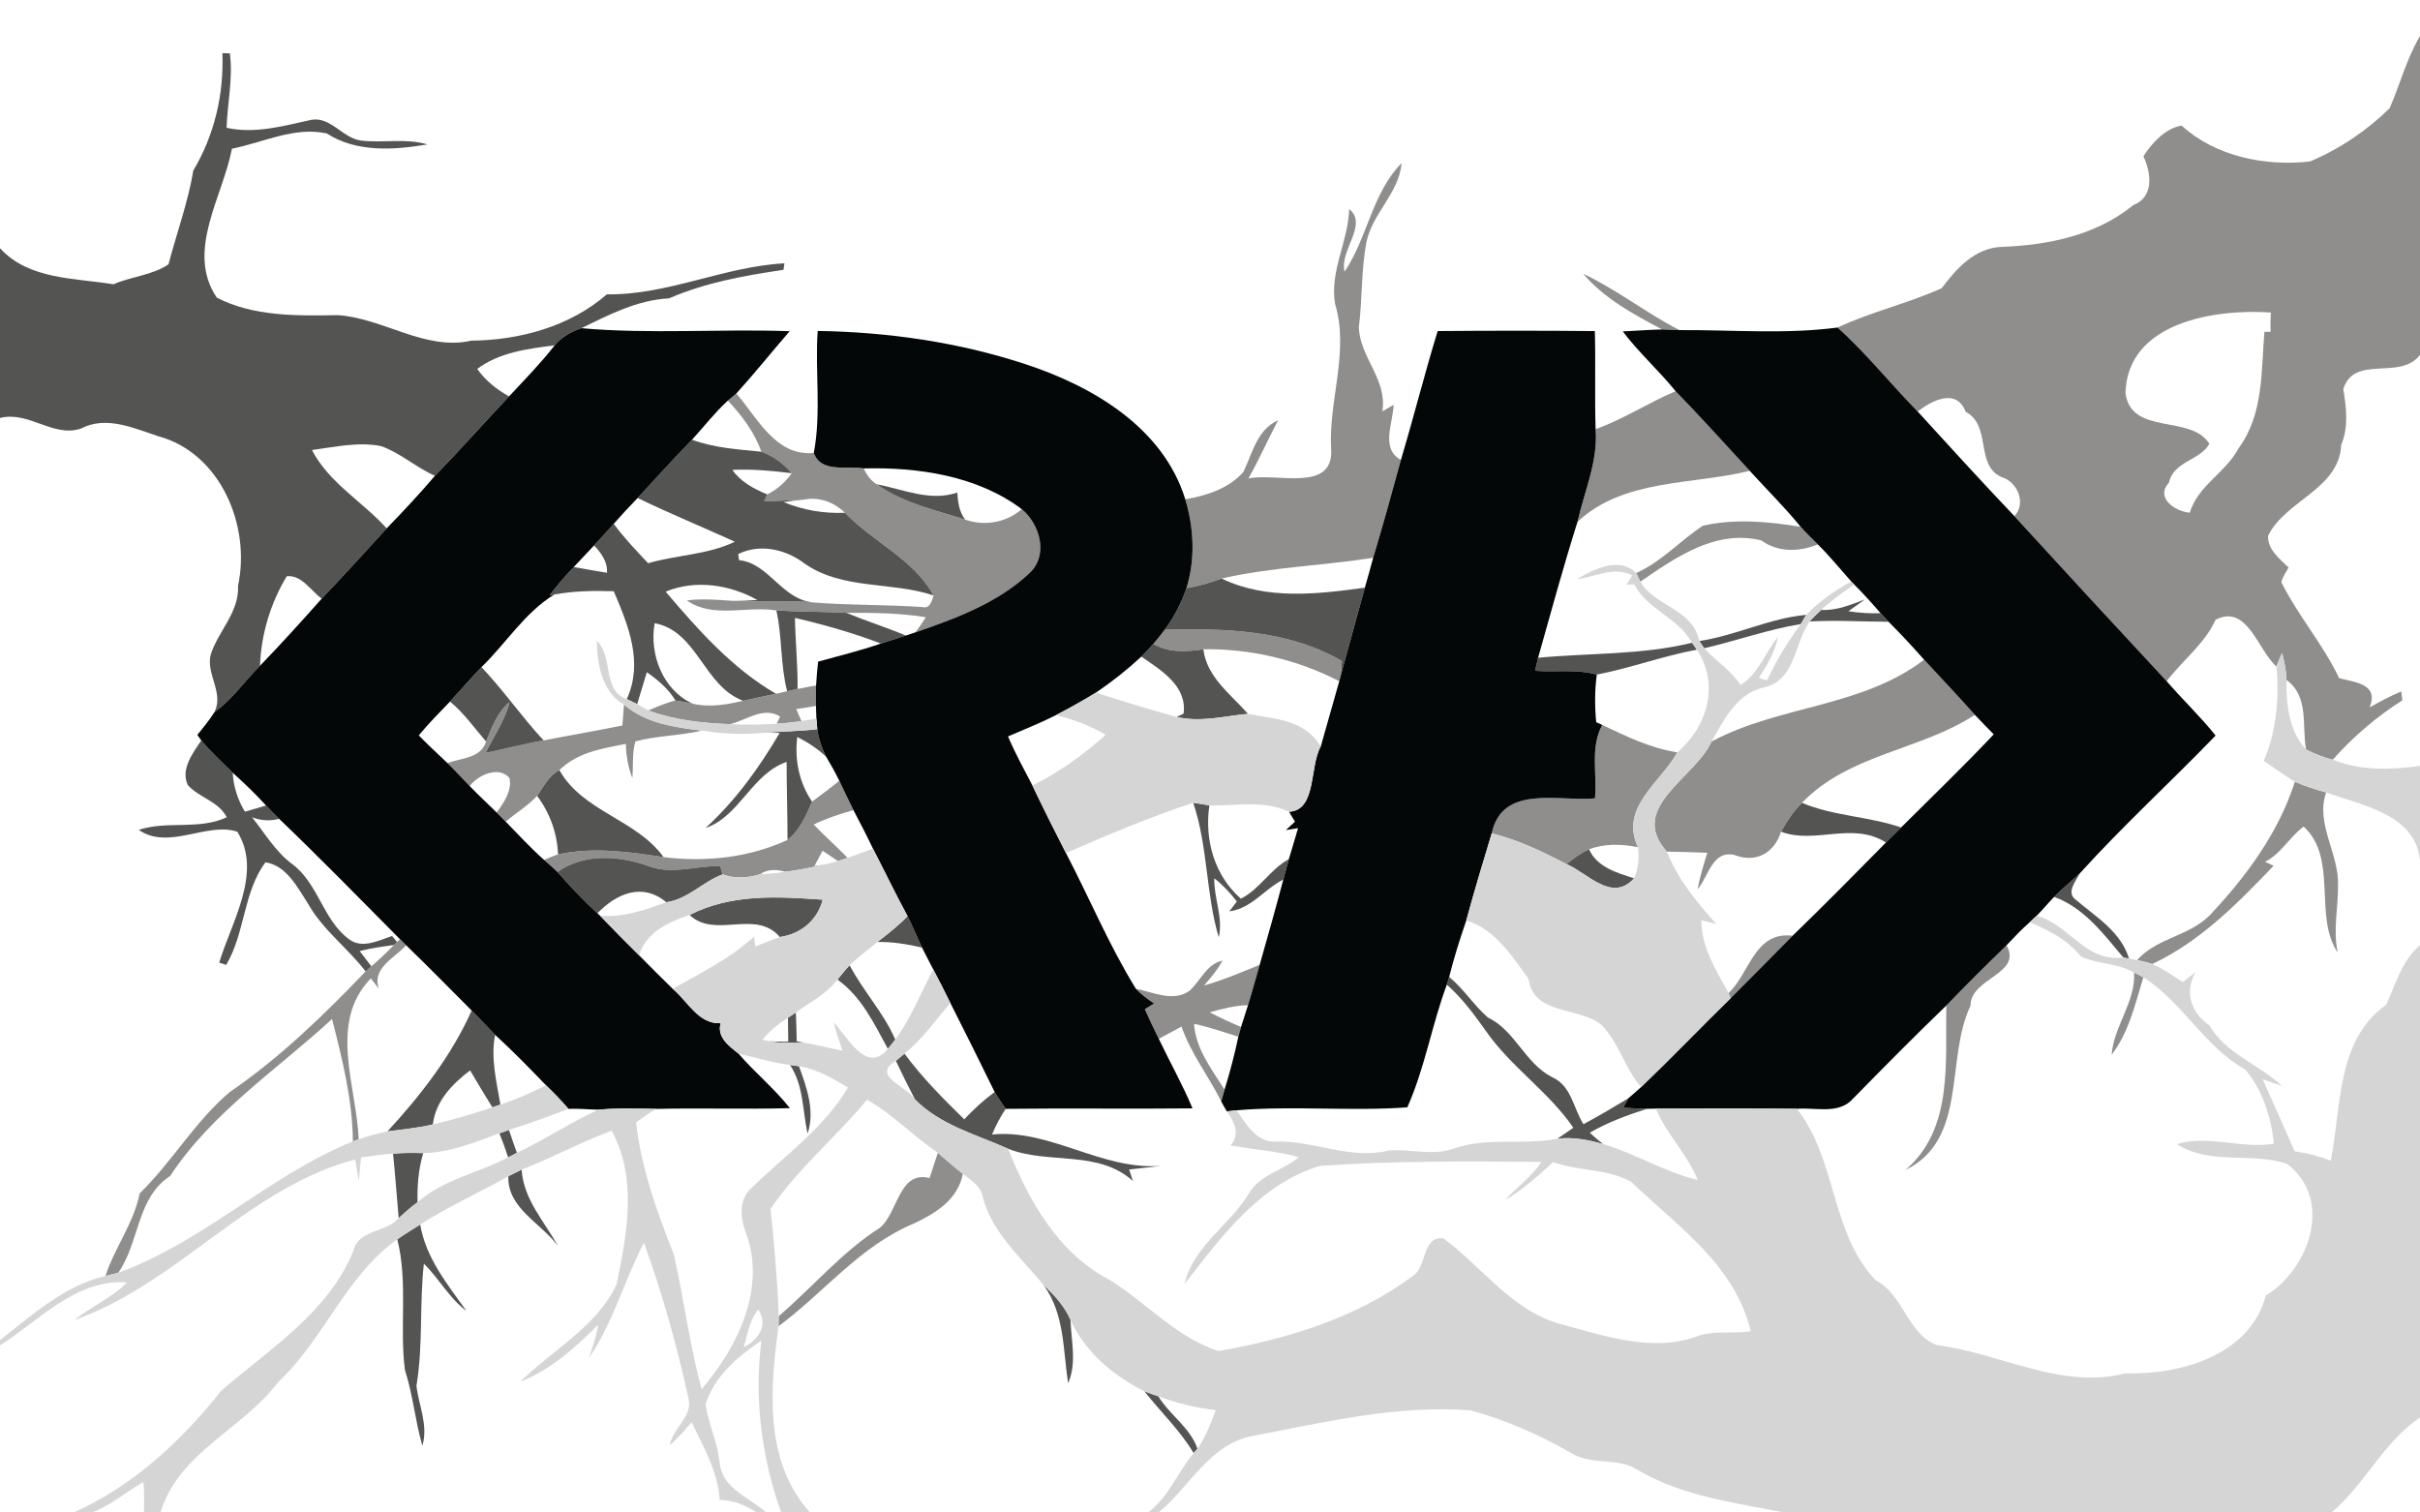<?xml version="1.0" encoding="UTF-8" ?>
<!DOCTYPE svg PUBLIC "-//W3C//DTD SVG 1.1//EN" "http://www.w3.org/Graphics/SVG/1.1/DTD/svg11.dtd">
<svg width="960pt" height="600pt" viewBox="0 0 960 600" version="1.1" xmlns="http://www.w3.org/2000/svg">
<g id="#8f8e8dff">
<path fill="#8f8e8d" opacity="1.00" d=" M 947.95 42.94 C 952.09 33.49 954.66 23.31 960.00 14.31 L 960.00 140.78 C 952.06 151.18 933.98 140.42 929.56 154.34 C 930.77 161.73 931.75 169.25 928.76 176.43 C 927.96 194.08 906.72 198.39 899.74 212.53 C 899.41 217.84 904.35 221.77 907.89 225.14 C 906.83 227.02 905.49 228.82 905.00 230.96 C 911.62 244.26 921.56 255.60 927.92 269.01 C 934.21 270.72 943.82 271.24 940.02 280.61 C 944.12 278.34 948.22 276.06 952.57 274.30 C 952.68 275.18 952.90 276.93 953.01 277.80 C 942.81 284.30 933.38 292.32 925.37 301.40 C 921.71 300.43 918.15 299.07 914.80 297.33 C 913.06 287.76 916.11 276.38 907.02 269.72 C 906.93 266.09 906.23 262.51 905.28 259.02 C 904.49 260.80 903.72 262.58 903.06 264.40 C 895.61 257.92 891.61 239.46 878.92 245.83 C 874.50 255.56 865.81 261.86 859.52 270.24 C 839.30 248.49 819.15 226.68 799.11 204.76 C 803.98 199.49 800.26 190.98 793.80 189.18 C 783.41 184.24 790.18 168.96 779.76 163.35 C 776.10 153.80 766.52 158.82 760.71 163.23 C 749.97 152.28 740.38 140.19 728.96 129.93 C 742.35 123.66 756.92 120.36 770.27 114.31 C 776.08 106.52 783.46 98.34 794.02 97.94 C 812.63 97.23 831.54 93.38 846.30 81.34 C 854.59 78.11 853.40 68.57 850.28 62.02 C 853.62 56.70 859.14 50.78 865.45 49.83 C 878.94 62.13 898.50 66.01 916.28 64.08 C 927.97 59.21 938.96 51.80 947.95 42.94 M 843.16 155.94 C 845.45 172.94 869.01 164.24 876.44 176.02 C 872.94 182.63 862.19 182.92 860.40 191.50 C 854.87 197.44 862.85 202.93 868.67 203.38 C 871.91 192.60 882.88 187.54 887.94 177.97 C 898.02 164.33 896.94 147.52 898.28 131.65 C 899.09 131.63 899.92 131.60 900.75 131.59 C 900.64 129.05 900.71 126.51 900.82 123.97 C 878.71 122.47 843.93 127.74 843.16 155.94 Z" />
<path fill="#8f8e8d" opacity="1.00" d=" M 533.37 107.79 C 542.48 94.31 544.31 76.55 556.01 64.70 C 554.99 76.65 544.40 84.60 542.04 96.11 C 539.94 107.21 540.46 118.63 539.05 129.83 C 539.44 141.85 550.41 150.48 548.38 163.20 C 549.86 162.33 551.34 161.46 552.84 160.59 C 552.63 167.86 547.52 177.89 555.72 182.47 C 552.18 195.44 548.61 208.40 544.73 221.27 C 524.76 224.41 504.31 224.96 484.61 229.51 C 480.08 231.16 475.45 232.55 470.68 233.29 C 474.21 221.86 473.65 209.43 470.19 198.06 C 478.53 196.68 487.51 193.77 493.22 187.24 C 496.88 179.84 498.59 170.44 507.03 166.72 C 502.95 174.35 499.51 182.30 495.24 189.82 C 506.11 187.35 529.19 195.73 528.06 178.07 C 526.96 158.80 535.33 139.58 529.63 120.61 C 527.37 107.61 534.86 95.79 535.21 82.95 C 542.89 89.03 531.26 99.41 533.37 107.79 Z" />
<path fill="#8f8e8d" opacity="1.00" d=" M 628.06 108.62 C 641.39 114.89 653.08 124.21 666.23 130.95 C 663.93 130.84 661.64 130.78 659.35 130.70 C 648.09 124.73 636.44 118.48 628.06 108.62 Z" />
<path fill="#8f8e8d" opacity="1.00" d=" M 288.72 158.92 C 289.83 157.95 290.97 157.03 292.11 156.09 C 300.42 165.74 307.79 181.15 322.83 179.68 C 325.65 187.75 335.94 184.67 342.57 185.82 C 343.82 188.27 345.37 190.68 347.80 192.12 C 358.13 199.56 370.95 202.31 382.90 206.14 C 390.48 208.80 399.26 207.38 405.30 201.96 C 412.56 207.98 416.05 220.24 408.37 227.36 C 395.80 239.21 379.09 245.35 363.03 250.90 C 364.62 249.02 365.96 246.95 367.25 244.85 C 356.84 243.14 346.26 243.08 335.74 243.11 C 326.49 242.62 317.23 242.73 307.98 242.17 C 296.26 240.23 282.88 245.52 272.49 238.20 C 278.59 237.35 284.74 237.98 290.85 238.36 C 301.60 238.93 312.38 237.92 323.12 239.03 C 337.34 240.16 351.64 239.82 365.87 240.81 C 368.94 241.62 369.60 238.43 370.37 236.23 C 362.38 221.69 346.33 215.07 335.22 203.42 C 330.95 199.30 325.18 197.05 319.23 198.13 C 313.86 198.43 308.49 198.71 303.11 198.93 C 303.51 197.99 303.91 197.06 304.32 196.13 C 308.27 194.24 311.55 191.28 314.08 187.72 C 310.85 183.94 306.76 180.90 302.06 179.20 C 299.28 171.48 294.32 164.83 288.72 158.92 Z" />
<path fill="#8f8e8d" opacity="1.00" d=" M 632.97 170.24 C 644.04 166.29 653.90 159.76 664.69 155.18 C 674.75 165.48 684.33 176.22 694.11 186.78 C 671.25 192.42 644.10 189.83 625.78 207.02 C 628.52 194.83 633.97 183.01 632.97 170.24 Z" />
<path fill="#8f8e8d" opacity="1.00" d=" M 675.53 208.55 C 688.19 205.66 701.53 206.90 714.29 208.98 C 716.47 211.40 718.82 213.65 721.12 215.97 C 713.69 219.01 705.32 219.18 698.61 214.35 C 680.47 210.02 664.92 221.01 650.72 230.73 C 650.16 229.59 649.64 228.45 649.06 227.33 C 659.12 222.86 666.48 214.47 675.53 208.55 Z" />
<path fill="#8f8e8d" opacity="1.00" d=" M 462.06 249.78 C 486.17 249.28 510.80 249.79 532.31 262.22 C 532.19 264.11 532.08 266.01 531.88 267.90 C 531.73 268.49 531.43 269.66 531.28 270.24 C 514.71 261.68 495.97 257.25 477.36 257.57 C 470.69 258.59 463.56 259.01 457.51 255.43 C 459.08 253.58 460.60 251.71 462.06 249.78 Z" />
<path fill="#8f8e8d" opacity="1.00" d=" M 678.97 294.16 C 705.81 279.76 738.47 280.67 763.28 261.71 C 770.02 268.97 776.81 276.18 783.42 283.57 C 761.81 297.72 733.60 298.99 714.83 318.48 C 711.46 321.81 708.84 325.81 706.53 329.93 C 703.85 338.38 696.62 342.50 688.11 339.19 C 679.34 337.06 677.74 347.70 673.44 352.75 C 674.32 347.83 675.84 343.06 677.27 338.29 C 671.93 338.06 666.59 337.94 661.25 337.83 C 645.47 320.40 672.51 308.60 678.97 294.16 Z" />
<path fill="#8f8e8d" opacity="1.00" d=" M 316.39 273.30 C 318.83 272.80 321.28 272.36 323.73 271.92 C 323.64 274.63 323.65 277.34 323.68 280.05 C 321.07 280.46 318.46 280.87 315.85 281.30 C 316.55 282.88 317.24 284.47 317.94 286.05 C 314.68 286.57 311.40 286.90 308.11 287.10 C 308.44 286.39 309.11 284.96 309.45 284.25 C 302.87 280.10 296.05 285.74 289.59 287.28 C 278.67 286.86 267.46 285.68 257.17 281.84 C 260.70 280.35 264.22 278.80 267.96 277.90 C 270.27 278.21 272.54 278.72 274.83 279.17 C 281.47 280.72 288.30 279.51 294.83 278.01 C 299.15 277.02 303.49 276.12 307.84 275.22 C 309.32 274.92 310.79 274.57 312.27 274.22 C 313.63 273.90 315.01 273.59 316.39 273.30 Z" />
<path fill="#8f8e8d" opacity="1.00" d=" M 192.83 294.17 C 195.07 288.50 197.31 282.55 202.13 278.51 C 200.34 285.82 195.90 292.00 192.64 298.67 C 200.33 297.13 207.90 295.04 215.64 293.73 C 226.04 291.65 236.51 289.95 246.89 287.80 C 247.11 285.04 247.33 282.27 247.54 279.51 C 256.18 286.97 267.53 288.50 278.43 289.84 C 269.73 291.84 260.66 291.84 252.06 294.10 C 250.67 298.80 251.31 303.78 250.83 308.60 C 249.16 304.29 248.37 299.71 248.28 295.10 C 238.53 296.99 229.30 298.42 221.89 305.48 C 217.74 307.68 215.64 312.04 213.06 315.73 C 209.37 319.67 204.71 322.48 200.60 325.94 C 199.42 324.72 198.23 323.51 197.02 322.32 C 199.87 318.42 203.13 313.74 202.14 308.68 C 197.91 303.67 189.68 307.41 186.32 311.83 C 183.36 308.79 180.52 305.64 177.48 302.68 C 182.92 300.74 190.82 300.80 192.83 294.17 Z" />
<path fill="#8f8e8d" opacity="1.00" d=" M 632.71 316.70 C 633.65 307.02 630.70 296.52 635.61 287.58 C 645.17 292.13 654.81 296.84 665.39 298.45 C 658.86 310.32 642.33 320.35 649.78 336.09 C 643.37 334.81 636.57 334.55 630.37 336.93 C 627.09 338.37 624.20 340.53 621.47 342.81 C 611.94 337.87 602.24 333.13 591.76 330.60 C 595.94 310.97 618.40 318.10 632.71 316.70 Z" />
<path fill="#8f8e8d" opacity="1.00" d=" M 322.14 318.00 C 325.81 315.34 329.39 312.56 332.96 309.76 C 334.85 313.62 336.62 317.54 338.56 321.38 C 333.16 322.88 327.82 324.64 322.78 327.09 C 327.11 331.65 331.88 335.78 336.25 340.31 C 334.97 340.75 333.69 341.18 332.40 341.58 C 330.39 340.19 328.36 338.83 326.31 337.51 C 325.20 339.52 324.11 341.54 323.04 343.58 C 324.39 343.39 325.75 343.18 327.11 342.95 C 321.96 344.13 316.78 345.17 311.54 345.83 C 308.16 344.88 304.55 344.68 301.55 346.79 C 296.69 348.31 291.47 348.67 286.64 346.87 C 286.33 345.76 286.02 344.66 285.71 343.56 C 276.39 343.36 267.00 346.99 257.81 343.77 C 246.09 339.41 231.81 338.29 221.14 345.90 C 219.43 344.24 217.60 342.70 215.82 341.12 C 217.65 340.35 219.48 339.57 221.37 338.93 C 235.22 335.93 249.43 337.88 263.24 340.03 C 279.93 342.05 297.05 340.30 312.40 333.19 C 317.26 329.34 319.80 323.55 322.14 318.00 Z" />
<path fill="#8f8e8d" opacity="1.00" d=" M 876.83 362.83 C 891.11 347.65 903.96 330.24 910.36 310.11 C 914.36 311.88 918.56 313.16 922.77 314.36 C 918.40 326.71 927.98 338.75 927.48 351.36 C 927.56 360.19 925.43 369.01 927.35 377.81 C 917.68 363.70 927.57 340.38 913.85 327.92 C 908.26 331.96 904.96 338.67 898.54 341.88 C 899.66 342.40 900.79 342.92 901.93 343.44 C 887.60 358.43 872.87 373.43 853.82 382.41 C 851.83 381.77 849.81 381.30 847.79 380.88 C 855.62 371.94 868.71 371.39 876.83 362.83 Z" />
<path fill="#8f8e8d" opacity="1.00" d=" M 685.71 393.95 C 694.19 385.99 695.99 369.35 711.12 371.20 C 702.98 379.53 694.71 387.72 686.51 396.00 C 686.31 395.49 685.91 394.46 685.71 393.95 Z" />
<path fill="#8f8e8d" opacity="1.00" d=" M 158.66 372.57 C 159.47 373.37 160.28 374.17 161.10 374.97 C 156.60 380.07 147.43 383.97 150.27 392.21 C 149.22 390.85 148.17 389.48 147.12 388.12 C 130.06 405.62 141.49 430.97 142.29 452.00 C 141.71 452.20 140.57 452.60 139.99 452.79 C 139.85 436.24 135.76 420.17 131.73 404.23 C 109.83 424.39 84.11 441.27 67.50 466.51 C 54.15 475.24 55.46 492.62 46.91 504.90 C 45.22 505.36 43.52 505.75 41.83 506.18 C 45.49 494.91 53.02 485.34 55.43 473.39 C 68.29 460.89 77.37 444.82 91.17 433.19 C 111.07 419.58 128.44 402.69 145.04 385.36 C 145.79 384.68 146.55 384.01 147.31 383.34 C 150.42 380.66 153.42 377.84 156.27 374.88 C 156.58 374.59 157.19 374.00 157.50 373.70 C 157.79 373.42 158.37 372.86 158.66 372.57 Z" />
<path fill="#8f8e8d" opacity="1.00" d=" M 772.11 398.88 C 779.91 390.77 787.91 382.85 795.97 375.01 C 802.46 386.37 781.61 387.95 781.69 398.96 C 771.57 419.99 780.82 452.00 755.88 464.14 C 774.94 447.82 771.60 421.37 772.11 398.88 Z" />
<path fill="#8f8e8d" opacity="1.00" d=" M 471.92 392.99 C 476.31 389.02 478.57 382.47 484.97 381.06 C 483.02 384.70 480.33 387.86 477.63 390.95 C 485.20 388.81 492.43 385.71 499.70 382.76 C 498.16 388.08 496.72 393.43 495.08 398.73 C 489.90 398.92 484.84 400.14 479.90 401.60 C 483.95 403.71 488.10 405.62 492.31 407.42 C 491.92 408.69 491.56 409.98 491.24 411.28 C 485.43 409.41 479.64 407.43 473.66 406.15 C 474.35 416.08 480.63 424.16 485.78 432.24 C 485.33 433.81 484.89 435.38 484.46 436.96 C 479.50 426.89 472.37 417.95 468.70 407.24 C 465.70 408.87 462.68 410.45 459.69 412.10 C 457.74 408.21 455.89 404.29 454.14 400.32 C 455.36 399.57 456.59 398.83 457.82 398.09 C 455.27 396.34 452.74 394.53 450.62 392.27 C 457.52 393.54 465.43 397.71 471.92 392.99 Z" />
<path fill="#8f8e8d" opacity="1.00" d=" M 846.59 385.84 C 847.83 386.41 849.05 387.02 850.25 387.68 C 847.03 398.25 844.54 409.46 837.68 418.41 C 838.51 407.05 847.20 397.57 846.59 385.84 Z" />
<path fill="#8f8e8d" opacity="1.00" d=" M 372.03 457.31 C 375.36 460.08 378.50 463.06 381.97 465.65 C 379.91 475.97 371.23 481.27 362.44 485.41 C 341.11 494.31 326.86 512.76 308.83 526.12 C 308.88 524.78 308.91 523.45 308.92 522.12 C 322.44 510.51 333.95 496.71 349.06 487.03 C 356.25 481.22 356.50 464.20 368.76 467.34 C 369.88 464.00 370.95 460.65 372.03 457.31 Z" />
</g>
<g id="#545453ff">
<path fill="#545453" opacity="1.00" d=" M 88.22 21.09 C 88.96 21.10 90.44 21.12 91.18 21.14 C 92.49 31.02 90.23 40.83 89.88 50.69 C 100.95 53.16 111.97 50.07 122.74 47.71 C 130.85 45.59 135.65 54.72 143.12 55.74 C 151.90 56.85 160.92 54.70 169.55 57.30 C 156.38 59.52 141.33 60.55 129.64 52.93 C 116.69 50.12 104.44 56.56 92.01 58.98 C 88.37 78.11 73.57 99.69 86.00 118.07 C 100.56 125.63 117.96 125.29 134.06 125.02 C 152.14 126.22 168.54 139.27 187.01 135.14 C 206.16 134.96 226.17 129.48 240.74 116.76 C 264.88 117.11 287.19 105.73 311.18 104.46 C 311.09 105.10 310.90 106.39 310.81 107.03 C 295.32 109.35 279.93 112.04 265.43 118.35 C 252.82 119.03 241.75 124.75 230.65 130.20 C 226.61 131.52 222.79 133.67 220.05 136.99 C 209.41 138.35 198.16 139.72 189.31 146.35 C 192.57 150.96 197.03 154.53 201.95 157.24 C 192.08 167.68 182.57 178.46 172.54 188.75 C 165.08 185.46 158.91 179.73 151.22 176.99 C 142.11 175.14 132.81 177.34 123.75 178.52 C 130.44 191.50 143.76 198.95 153.39 209.59 C 144.89 218.98 136.33 228.32 127.60 237.50 C 123.33 234.35 119.64 227.95 113.75 228.60 C 107.32 239.21 103.59 251.65 103.15 264.10 C 97.05 270.16 92.14 277.46 85.08 282.50 C 88.91 274.75 81.63 267.45 83.60 259.64 C 86.61 250.27 94.93 242.94 94.43 232.36 C 99.55 208.66 87.50 179.73 62.81 173.06 C 52.95 169.84 42.16 164.75 32.02 170.04 C 21.06 173.67 11.34 162.89 0.00 165.82 L 0.00 98.48 C 11.55 111.04 29.54 110.21 45.02 112.78 C 52.03 109.66 60.68 109.14 66.85 104.85 C 70.08 92.47 74.57 80.33 76.70 67.63 C 85.07 53.51 88.84 37.51 88.22 21.09 Z" />
<path fill="#545453" opacity="1.00" d=" M 252.94 197.55 C 260.14 189.85 267.14 181.97 274.52 174.44 C 283.37 177.70 292.78 178.27 302.06 179.20 C 306.76 180.90 310.85 183.94 314.08 187.72 C 306.27 186.77 298.40 186.01 290.52 186.40 C 293.85 191.20 299.08 193.90 304.32 196.13 C 303.91 197.06 303.51 197.99 303.11 198.93 C 308.49 198.71 313.86 198.43 319.23 198.13 C 316.42 198.37 313.62 198.76 310.82 199.17 C 318.53 202.36 326.89 203.79 335.22 203.42 C 346.33 215.07 362.38 221.69 370.37 236.23 C 353.62 230.58 334.30 234.11 319.18 223.57 C 311.81 217.90 301.45 215.52 292.84 219.80 C 292.92 220.40 293.09 221.61 293.17 222.21 C 305.22 223.42 310.25 238.23 323.12 239.03 C 312.38 237.92 301.60 238.93 290.85 238.36 C 294.04 238.43 297.24 238.25 300.43 238.02 C 289.53 231.89 275.84 229.83 264.07 234.71 C 276.87 249.81 290.58 265.25 307.84 275.22 C 303.49 276.12 299.15 277.02 294.83 278.01 C 279.04 272.12 276.75 250.45 259.70 247.21 C 257.51 259.56 262.95 273.83 274.83 279.17 C 272.54 278.72 270.27 278.21 267.96 277.90 C 265.17 273.26 260.97 269.75 256.60 266.66 C 255.29 270.87 254.06 275.10 252.76 279.32 C 251.41 278.62 250.02 277.99 248.64 277.35 C 255.30 262.69 249.27 248.17 243.47 234.54 C 235.59 234.27 227.67 234.43 219.90 235.83 C 219.44 235.90 218.52 236.04 218.06 236.11 C 220.99 232.17 224.23 228.48 227.61 224.93 C 232.00 225.71 236.38 226.52 240.78 227.22 C 241.09 222.88 238.48 219.36 235.67 216.37 C 238.33 213.57 240.91 210.69 243.47 207.79 C 247.55 213.39 252.37 218.39 257.11 223.43 C 268.46 220.11 280.72 220.11 291.50 214.90 C 278.68 209.04 265.62 203.72 252.94 197.55 Z" />
<path fill="#545453" opacity="1.00" d=" M 347.80 192.12 C 358.36 194.08 368.95 199.11 379.76 195.38 C 379.96 199.15 380.49 203.07 382.90 206.14 C 370.95 202.31 358.13 199.56 347.80 192.12 Z" />
<path fill="#545453" opacity="1.00" d=" M 470.68 233.29 C 475.45 232.55 480.08 231.16 484.61 229.51 C 502.40 238.09 522.61 235.72 541.43 233.12 C 538.26 244.71 535.10 256.32 531.88 267.90 C 532.08 266.01 532.19 264.11 532.31 262.22 C 510.80 249.79 486.17 249.28 462.06 249.78 C 465.79 244.78 468.65 239.17 470.68 233.29 Z" />
<path fill="#545453" opacity="1.00" d=" M 722.47 241.95 C 728.58 242.31 734.24 239.86 739.83 237.78 C 737.63 239.33 735.43 240.88 733.26 242.47 C 737.48 243.13 741.75 243.42 746.02 243.25 C 747.05 244.40 748.11 245.54 749.20 246.66 C 738.75 246.61 728.30 245.97 717.86 246.54 C 719.29 244.91 720.86 243.41 722.47 241.95 Z" />
<path fill="#545453" opacity="1.00" d=" M 307.98 242.17 C 317.23 242.73 326.49 242.62 335.74 243.11 C 343.53 246.33 351.57 248.87 359.35 252.11 C 356.04 253.16 352.74 254.21 349.44 255.29 C 338.36 251.06 326.90 247.81 315.35 245.12 C 315.51 254.52 316.51 263.89 316.39 273.30 C 315.01 273.59 313.63 273.90 312.27 274.22 C 309.52 263.71 310.35 252.74 307.98 242.17 Z" />
<path fill="#545453" opacity="1.00" d=" M 674.12 254.28 C 688.59 252.14 701.98 245.20 716.52 243.91 C 715.77 245.11 715.08 246.34 714.38 247.56 C 701.39 249.68 688.88 254.19 676.05 257.15 C 675.36 256.22 674.72 255.26 674.12 254.28 Z" />
<path fill="#545453" opacity="1.00" d=" M 452.76 260.48 C 454.41 258.86 455.99 257.17 457.51 255.43 C 463.56 259.01 470.69 258.59 477.36 257.57 C 478.69 268.61 488.23 275.40 495.06 283.17 C 485.69 284.08 476.19 286.63 466.81 284.43 C 467.49 284.10 468.85 283.43 469.53 283.09 C 470.96 272.04 460.54 265.86 452.76 260.48 Z" />
<path fill="#545453" opacity="1.00" d=" M 610.15 260.94 C 630.48 258.98 651.25 259.90 671.20 254.97 C 671.86 255.87 672.52 256.78 673.14 257.73 C 659.70 260.22 646.83 265.01 633.44 267.62 C 625.46 265.35 617.11 266.70 608.96 266.10 C 609.34 264.37 609.73 262.65 610.15 260.94 Z" />
<path fill="#545453" opacity="1.00" d=" M 178.53 278.30 C 182.68 273.74 186.76 269.12 191.00 264.64 C 199.75 273.88 207.00 284.40 215.64 293.73 C 207.90 295.04 200.33 297.13 192.64 298.67 C 195.90 292.00 200.34 285.82 202.13 278.51 C 197.31 282.55 195.07 288.50 192.83 294.17 C 188.17 288.78 184.05 282.89 178.53 278.30 Z" />
<path fill="#545453" opacity="1.00" d=" M 302.77 290.71 C 309.91 290.08 317.10 290.18 324.21 289.24 C 324.73 293.09 325.98 296.82 327.78 300.27 C 324.40 297.02 320.43 294.48 316.28 292.35 C 315.14 301.34 317.00 310.47 322.14 318.00 C 319.80 323.55 317.26 329.34 312.40 333.19 C 312.41 322.87 312.04 312.57 312.05 302.25 C 298.22 306.97 293.44 323.86 279.88 328.47 C 291.81 317.56 301.11 304.64 309.30 290.73 C 307.12 290.68 304.94 290.64 302.77 290.71 Z" />
<path fill="#545453" opacity="1.00" d=" M 74.52 311.45 C 71.54 305.25 76.47 298.73 79.85 293.74 C 83.64 298.35 88.13 302.34 92.33 306.57 C 92.59 312.05 94.34 317.30 97.14 321.99 C 99.94 321.20 102.75 320.39 105.54 319.53 C 107.24 321.31 108.96 323.08 110.72 324.81 C 107.13 325.81 103.42 325.54 99.97 324.20 C 105.14 330.62 109.31 337.96 116.10 342.91 C 126.30 350.65 128.18 364.99 138.45 372.59 C 143.68 376.53 150.16 373.10 155.52 371.29 C 156.18 372.09 156.84 372.90 157.50 373.70 C 157.19 374.00 156.58 374.59 156.27 374.88 C 151.71 375.49 147.15 376.14 142.69 377.28 C 144.20 379.32 145.75 381.34 147.31 383.34 C 146.55 384.01 145.79 384.68 145.04 385.36 C 137.93 376.05 128.14 369.00 122.32 358.69 C 118.04 352.15 113.83 343.47 105.33 342.06 C 96.50 353.80 97.26 370.11 89.72 382.79 C 88.79 382.48 87.87 382.18 86.95 381.88 C 91.87 365.68 104.22 346.00 94.13 329.93 C 82.08 325.95 66.83 337.45 55.02 329.20 C 66.37 325.46 78.86 329.38 89.94 324.21 C 86.67 317.79 78.99 316.49 74.52 311.45 Z" />
<path fill="#545453" opacity="1.00" d=" M 213.06 315.73 C 215.64 312.04 217.74 307.68 221.89 305.48 C 231.24 322.09 252.37 324.93 263.24 340.03 C 249.43 337.88 235.22 335.93 221.37 338.93 C 221.05 330.53 218.11 322.43 213.06 315.73 Z" />
<path fill="#545453" opacity="1.00" d=" M 473.34 318.47 C 475.49 318.71 477.61 319.18 479.75 319.51 C 477.75 333.13 481.73 347.29 492.26 356.51 C 499.78 352.69 503.91 344.80 511.27 340.83 C 510.52 343.51 509.82 346.21 509.09 348.91 C 501.60 352.65 496.47 360.43 487.66 361.53 C 488.64 360.22 489.64 358.92 490.65 357.63 C 488.01 354.23 485.10 351.05 481.70 348.42 C 481.49 356.31 485.31 363.95 483.48 371.84 C 478.30 354.44 479.19 335.69 473.34 318.47 Z" />
<path fill="#545453" opacity="1.00" d=" M 706.53 329.93 C 708.84 325.81 711.46 321.81 714.83 318.48 C 727.38 323.76 741.31 323.85 754.16 328.25 C 752.13 330.23 750.13 332.22 748.15 334.23 C 734.99 325.76 719.87 335.06 706.53 329.93 Z" />
<path fill="#545453" opacity="1.00" d=" M 621.47 342.81 C 624.20 340.53 627.09 338.37 630.37 336.93 C 633.59 344.05 641.43 346.26 648.24 348.42 C 639.46 358.18 629.97 346.43 621.47 342.81 Z" />
<path fill="#545453" opacity="1.00" d=" M 221.14 345.90 C 231.81 338.29 246.09 339.41 257.81 343.77 C 267.00 346.99 276.39 343.36 285.71 343.56 C 286.02 344.66 286.33 345.76 286.64 346.87 C 278.79 349.78 272.97 356.66 264.34 357.92 C 254.74 349.95 244.57 354.50 236.98 362.28 C 231.36 357.15 226.16 351.61 221.14 345.90 Z" />
<path fill="#545453" opacity="1.00" d=" M 814.85 355.80 C 818.06 352.46 821.74 349.63 825.08 346.43 C 823.38 349.74 819.34 354.26 823.76 357.18 C 831.77 363.99 841.25 369.56 844.57 380.26 C 844.00 380.15 842.87 379.94 842.31 379.83 C 834.55 370.58 826.62 359.99 814.85 355.80 Z" />
<path fill="#545453" opacity="1.00" d=" M 273.54 362.96 C 290.17 354.51 308.39 355.62 326.37 356.91 C 324.24 365.14 317.66 370.50 309.37 371.72 C 299.71 360.43 283.70 372.62 273.54 362.96 Z" />
<path fill="#545453" opacity="1.00" d=" M 360.02 363.43 C 362.11 367.51 363.80 371.78 365.77 375.91 C 359.97 374.54 354.05 373.57 348.07 373.69 C 352.23 370.48 356.37 367.22 360.02 363.43 Z" />
<path fill="#545453" opacity="1.00" d=" M 332.22 388.60 C 333.80 386.68 335.33 384.72 337.04 382.91 C 342.42 393.16 350.52 401.72 355.15 412.40 C 354.21 413.64 353.23 414.86 352.20 416.03 C 346.77 406.10 341.72 395.35 332.22 388.60 Z" />
<path fill="#545453" opacity="1.00" d=" M 574.87 387.55 C 580.63 392.29 584.63 398.74 590.20 403.62 C 601.09 408.82 604.90 421.79 615.70 427.30 C 623.41 430.69 624.09 439.59 628.14 445.96 C 634.19 442.75 640.08 439.23 645.94 435.70 C 645.22 436.92 644.56 438.19 643.89 439.45 C 647.06 439.60 650.23 439.80 653.40 439.85 C 645.58 442.38 637.78 445.18 630.66 449.34 C 632.38 450.91 634.12 452.48 636.01 453.85 C 630.09 452.20 623.92 450.94 617.76 451.74 C 619.92 450.35 622.00 448.83 624.14 447.38 C 614.40 433.14 599.57 423.42 589.67 409.31 C 584.96 402.65 580.09 396.03 573.95 390.60 C 574.26 389.58 574.57 388.56 574.87 387.55 Z" />
<path fill="#545453" opacity="1.00" d=" M 187.11 400.88 C 190.27 404.03 193.27 407.34 196.41 410.52 C 194.57 419.80 196.99 429.07 198.51 438.20 C 197.44 438.55 196.37 438.91 195.31 439.26 C 192.32 434.42 189.36 429.55 186.49 424.64 C 179.45 429.91 172.74 436.88 171.72 446.05 C 165.79 447.46 159.71 448.02 153.68 448.83 C 166.85 434.60 179.16 418.70 187.11 400.88 Z" />
<path fill="#545453" opacity="1.00" d=" M 312.58 403.74 C 313.62 403.04 314.67 402.36 315.71 401.66 C 315.89 405.47 315.99 409.29 316.05 413.10 C 317.11 413.30 318.18 413.51 319.25 413.71 C 314.52 413.57 309.71 414.04 305.04 413.03 C 307.59 413.23 310.14 413.23 312.69 413.25 C 312.64 410.07 312.62 406.90 312.58 403.74 Z" />
<path fill="#545453" opacity="1.00" d=" M 355.39 420.84 C 356.50 419.86 357.65 418.92 358.80 417.98 C 365.78 427.45 374.13 435.82 382.51 444.04 C 386.22 440.09 390.20 436.40 394.57 433.19 C 395.92 435.49 397.44 437.68 398.96 439.88 C 396.83 443.08 394.99 446.48 393.55 450.05 C 416.62 447.79 436.83 464.26 460.54 462.50 C 456.34 463.06 452.13 463.44 447.92 463.93 C 448.42 465.44 448.92 466.96 449.41 468.50 C 435.57 456.00 416.00 462.05 399.94 455.72 C 387.24 450.03 373.05 446.37 362.98 436.15 C 360.34 431.11 357.82 426.00 355.39 420.84 Z" />
<path fill="#545453" opacity="1.00" d=" M 313.40 422.47 C 314.57 422.61 315.76 422.78 316.94 422.96 C 320.02 431.41 323.40 440.72 320.36 449.70 C 318.33 440.53 318.83 430.60 313.40 422.47 Z" />
<path fill="#545453" opacity="1.00" d=" M 198.11 449.59 C 199.37 449.13 200.63 448.67 201.91 448.23 C 202.90 451.28 203.95 454.31 205.06 457.32 C 203.90 457.92 202.74 458.53 201.58 459.13 C 200.53 455.91 199.38 452.73 198.11 449.59 Z" />
<path fill="#545453" opacity="1.00" d=" M 155.92 457.65 C 159.90 457.30 163.90 457.33 167.90 457.43 C 165.99 463.75 165.48 470.37 165.64 476.94 C 162.99 478.84 160.58 481.04 158.15 483.21 C 157.38 474.69 156.81 466.16 155.92 457.65 Z" />
<path fill="#545453" opacity="1.00" d=" M 201.66 466.61 C 203.43 465.75 205.17 464.85 206.93 463.98 C 207.69 475.86 215.89 484.41 221.32 494.26 C 214.61 485.14 201.19 479.28 201.66 466.61 Z" />
<path fill="#545453" opacity="1.00" d=" M 157.60 491.65 C 160.53 489.53 163.68 487.76 166.69 485.77 C 168.98 499.17 177.44 509.36 185.04 520.05 C 178.17 514.97 174.20 507.19 168.15 501.30 C 166.34 517.39 167.90 533.72 165.20 549.71 C 166.11 557.61 169.98 565.44 167.55 573.51 C 164.67 563.63 163.82 553.27 160.62 543.44 C 158.44 526.32 161.89 508.50 157.60 491.65 Z" />
<path fill="#545453" opacity="1.00" d=" M 414.03 509.84 C 418.32 513.79 422.29 518.19 424.66 523.59 C 424.93 531.95 427.24 540.68 423.72 548.71 C 421.65 535.41 422.38 521.37 414.03 509.84 Z" />
<path fill="#545453" opacity="1.00" d=" M 453.98 551.93 C 455.80 552.66 457.65 553.30 459.51 553.92 C 464.02 561.37 472.07 566.21 475.03 574.68 C 474.65 575.12 473.89 576.00 473.51 576.44 C 468.13 567.42 460.43 560.15 453.98 551.93 Z" />
</g>
<g id="#040707ff">
<path fill="#040707" opacity="1.00" d=" M 220.05 136.99 C 222.79 133.67 226.61 131.52 230.65 130.20 C 258.08 132.62 285.74 130.39 313.26 131.39 C 306.16 139.59 299.35 148.10 292.11 156.09 C 290.97 157.03 289.83 157.95 288.72 158.92 C 283.55 163.68 279.24 169.26 274.52 174.44 C 267.14 181.97 260.14 189.85 252.94 197.55 C 249.72 200.91 246.53 204.29 243.47 207.79 C 240.91 210.69 238.33 213.57 235.67 216.37 C 232.97 219.21 230.28 222.06 227.61 224.93 C 224.23 228.48 220.99 232.17 218.06 236.11 C 218.52 236.04 219.44 235.90 219.90 235.83 C 208.21 242.95 200.75 255.21 191.00 264.64 C 186.76 269.12 182.68 273.74 178.53 278.30 C 174.30 282.69 169.99 287.02 166.12 291.73 C 169.79 295.50 173.66 299.06 177.48 302.68 C 180.52 305.64 183.36 308.79 186.32 311.83 C 189.80 315.41 193.44 318.83 197.02 322.32 C 198.23 323.51 199.42 324.72 200.60 325.94 C 205.60 331.07 210.46 336.35 215.82 341.12 C 217.60 342.70 219.43 344.24 221.14 345.90 C 226.16 351.61 231.36 357.15 236.98 362.28 C 237.24 362.52 237.76 363.01 238.03 363.25 C 243.12 368.57 248.29 373.82 253.54 378.99 C 257.95 383.45 262.37 387.90 266.87 392.28 C 272.84 397.21 277.02 406.34 285.89 405.91 C 284.27 411.40 289.18 414.96 292.94 417.94 C 299.41 425.48 307.19 431.79 313.34 439.60 C 295.64 440.10 277.94 439.48 260.24 439.90 C 252.61 439.75 244.96 439.51 237.34 440.21 C 233.39 440.13 229.44 439.71 225.49 439.88 C 222.70 436.58 219.65 433.51 216.57 430.50 C 210.00 423.69 203.40 416.91 196.41 410.52 C 193.27 407.34 190.27 404.03 187.11 400.88 C 178.45 392.24 169.90 383.47 161.10 374.97 C 160.28 374.17 159.47 373.37 158.66 372.57 C 142.78 356.55 127.00 340.42 110.72 324.81 C 108.96 323.08 107.24 321.31 105.54 319.53 C 101.36 314.98 96.93 310.69 92.33 306.57 C 88.13 302.34 83.64 298.35 79.85 293.74 C 79.31 293.01 78.79 292.27 78.28 291.54 C 80.66 288.61 83.05 285.69 85.08 282.50 C 92.14 277.46 97.05 270.16 103.15 264.10 C 111.52 255.44 119.60 246.51 127.60 237.50 C 136.33 228.32 144.89 218.98 153.39 209.59 C 160.00 202.85 166.40 195.92 172.54 188.75 C 182.57 178.46 192.08 167.68 201.95 157.24 C 208.13 150.62 214.47 144.14 220.05 136.99 Z" />
<path fill="#040707" opacity="1.00" d=" M 666.23 130.95 C 687.10 130.83 708.26 132.66 728.96 129.93 C 740.38 140.19 749.97 152.28 760.71 163.23 C 773.40 177.17 786.12 191.09 799.11 204.76 C 819.15 226.68 839.30 248.49 859.52 270.24 C 865.83 277.57 872.88 284.22 878.91 291.79 C 861.17 310.20 842.23 327.47 825.08 346.43 C 821.74 349.63 818.06 352.46 814.85 355.80 C 812.50 358.23 810.35 360.85 807.96 363.25 C 807.02 364.14 806.07 365.01 805.13 365.88 C 801.89 368.74 798.92 371.86 795.97 375.01 C 787.91 382.85 779.91 390.77 772.11 398.88 C 759.50 411.02 747.20 423.47 734.95 435.97 C 729.34 442.20 720.16 439.23 712.84 439.86 C 694.18 439.65 675.53 439.75 656.87 439.79 C 655.71 439.80 654.55 439.82 653.40 439.85 C 650.23 439.80 647.06 439.60 643.89 439.45 C 644.56 438.19 645.22 436.92 645.94 435.70 C 647.64 434.23 649.34 432.77 651.00 431.26 C 663.04 419.71 674.60 407.67 686.51 396.00 C 694.71 387.72 702.98 379.53 711.12 371.20 C 723.65 359.07 735.91 346.65 748.15 334.23 C 750.13 332.22 752.13 330.23 754.16 328.25 C 766.45 315.99 779.00 303.96 790.90 291.31 C 788.38 288.76 785.86 286.19 783.42 283.57 C 776.81 276.18 770.02 268.97 763.28 261.71 C 758.74 256.55 754.06 251.52 749.20 246.66 C 748.11 245.54 747.05 244.40 746.02 243.25 C 742.65 239.32 739.16 235.50 735.51 231.83 C 735.23 231.55 734.68 230.99 734.41 230.71 C 730.00 225.77 725.84 220.61 721.12 215.97 C 718.82 213.65 716.47 211.40 714.29 208.98 C 707.99 201.20 700.83 194.19 694.11 186.78 C 684.33 176.22 674.75 165.48 664.69 155.18 C 658.06 146.97 650.11 139.91 643.75 131.47 C 648.95 131.23 654.14 130.81 659.35 130.70 C 661.64 130.78 663.93 130.84 666.23 130.95 Z" />
<path fill="#040707" opacity="1.00" d=" M 324.37 131.28 C 352.20 131.72 380.14 135.72 406.63 144.41 C 433.36 153.17 461.40 169.56 470.19 198.06 C 473.65 209.43 474.21 221.86 470.68 233.29 C 468.65 239.17 465.79 244.78 462.06 249.78 C 460.60 251.71 459.08 253.58 457.51 255.43 C 455.99 257.17 454.41 258.86 452.76 260.48 C 447.13 265.69 441.10 270.48 434.74 274.76 C 429.60 277.95 424.30 280.87 418.94 283.67 C 412.74 286.83 406.25 289.36 399.88 292.14 C 402.71 298.83 406.21 305.18 409.56 311.61 C 413.84 320.61 418.32 329.51 422.85 338.38 C 432.20 356.28 440.00 375.10 450.62 392.27 C 452.74 394.53 455.27 396.34 457.82 398.09 C 456.59 398.83 455.36 399.57 454.14 400.32 C 455.89 404.29 457.74 408.21 459.69 412.10 C 464.08 421.33 469.12 430.25 473.07 439.69 C 448.37 439.95 423.66 439.58 398.96 439.88 C 397.44 437.68 395.92 435.49 394.57 433.19 C 388.82 421.38 382.94 409.63 377.01 397.90 C 374.79 393.43 372.56 388.97 370.22 384.56 C 368.73 381.68 367.20 378.82 365.77 375.91 C 363.80 371.78 362.11 367.51 360.02 363.43 C 355.25 354.61 350.90 345.57 346.30 336.66 C 343.84 331.50 341.22 326.43 338.56 321.38 C 336.62 317.54 334.85 313.62 332.96 309.76 C 331.38 306.52 329.63 303.36 327.78 300.27 C 325.98 296.82 324.73 293.09 324.21 289.24 C 324.06 287.84 323.94 286.45 323.86 285.06 C 323.77 283.38 323.72 281.72 323.68 280.05 C 323.65 277.34 323.64 274.63 323.73 271.92 C 323.89 268.76 324.22 265.61 324.54 262.47 C 332.86 260.16 341.27 258.11 349.44 255.29 C 352.74 254.21 356.04 253.16 359.35 252.11 C 360.57 251.72 361.81 251.33 363.03 250.90 C 379.09 245.35 395.80 239.21 408.37 227.36 C 416.05 220.24 412.56 207.98 405.30 201.96 C 387.67 188.71 364.11 185.28 342.57 185.82 C 335.94 184.67 325.65 187.75 322.83 179.68 C 325.87 163.74 323.27 147.39 324.37 131.28 Z" />
<path fill="#040707" opacity="1.00" d=" M 570.32 131.33 C 591.10 131.16 611.89 131.14 632.67 131.34 C 633.02 144.31 632.56 157.28 632.97 170.24 C 633.97 183.01 628.52 194.83 625.78 207.02 C 620.14 224.86 615.24 242.93 610.15 260.94 C 609.73 262.65 609.34 264.37 608.96 266.10 C 617.11 266.70 625.46 265.35 633.44 267.62 C 632.61 273.88 632.60 280.22 633.21 286.50 C 634.00 286.85 634.80 287.22 635.61 287.58 C 630.70 296.52 633.65 307.02 632.71 316.70 C 618.40 318.10 595.94 310.97 591.76 330.60 C 588.28 342.10 584.79 353.59 581.66 365.18 C 579.10 372.55 576.78 379.99 574.87 387.55 C 574.57 388.56 574.26 389.58 573.95 390.60 C 568.00 406.57 565.21 423.80 558.27 439.28 C 535.79 440.92 513.07 438.55 490.56 440.45 C 489.25 440.57 487.96 440.71 486.66 440.85 C 485.90 439.56 485.15 438.27 484.46 436.96 C 484.89 435.38 485.33 433.81 485.78 432.24 C 487.93 425.34 489.73 418.35 491.24 411.28 C 491.56 409.98 491.92 408.69 492.31 407.42 C 493.21 404.51 494.18 401.63 495.08 398.73 C 496.72 393.43 498.16 388.08 499.70 382.76 C 502.91 371.50 506.09 360.23 509.09 348.91 C 509.82 346.21 510.52 343.51 511.27 340.83 C 512.49 336.73 513.76 332.65 514.93 328.53 C 513.31 328.78 511.70 329.04 510.09 329.29 C 511.28 328.17 512.50 327.06 513.71 325.96 C 512.91 324.65 512.12 323.33 511.34 322.02 C 522.42 321.46 519.36 304.06 523.96 296.05 C 526.39 287.44 528.82 278.84 531.28 270.24 C 531.43 269.66 531.73 268.49 531.88 267.90 C 535.10 256.32 538.26 244.71 541.43 233.12 C 542.58 229.18 543.66 225.22 544.73 221.27 C 548.61 208.40 552.18 195.44 555.72 182.47 C 560.83 165.49 565.10 148.28 570.32 131.33 Z" />
</g>
<g id="#d5d5d5ff">
<path fill="#d5d5d5" opacity="1.00" d=" M 625.54 229.74 C 632.26 225.81 642.44 220.62 649.06 227.33 C 649.64 228.45 650.16 229.59 650.72 230.73 C 656.34 240.60 671.33 241.31 674.12 254.28 C 674.72 255.26 675.36 256.22 676.05 257.15 C 680.64 262.24 686.72 265.84 690.45 271.74 C 697.66 267.33 700.19 258.92 705.28 252.65 C 704.24 258.69 700.91 263.88 697.72 268.97 C 698.80 269.27 699.90 269.57 701.00 269.88 C 704.64 261.92 709.24 254.60 714.38 247.56 C 715.08 246.34 715.77 245.11 716.52 243.91 C 721.70 238.58 727.86 234.20 734.41 230.71 C 734.68 230.99 735.23 231.55 735.51 231.83 C 731.08 235.10 726.47 238.15 722.47 241.95 C 720.86 243.41 719.29 244.91 717.86 246.54 C 711.77 255.20 712.14 270.11 699.75 272.71 C 689.12 274.92 683.85 285.56 678.97 294.16 C 672.51 308.60 645.47 320.40 661.25 337.83 C 665.45 348.69 673.13 357.91 680.80 366.51 C 678.84 366.01 676.87 365.53 674.90 365.08 C 674.91 375.76 680.76 384.93 685.71 393.95 C 685.91 394.46 686.31 395.49 686.51 396.00 C 674.60 407.67 663.04 419.71 651.00 431.26 C 644.55 423.81 642.21 413.66 635.35 406.62 C 626.36 399.18 608.46 402.94 606.37 388.42 C 600.03 379.42 592.78 368.32 581.66 365.18 C 584.79 353.59 588.28 342.10 591.76 330.60 C 602.24 333.13 611.94 337.87 621.47 342.81 C 629.97 346.43 639.46 358.18 648.24 348.42 C 649.92 344.55 650.37 340.25 649.78 336.09 C 642.33 320.35 658.86 310.32 665.39 298.45 C 677.27 288.31 682.30 271.64 673.14 257.73 C 672.52 256.78 671.86 255.87 671.20 254.97 C 665.71 244.97 653.42 241.88 648.32 231.80 C 647.29 231.83 646.26 231.88 645.25 231.93 C 646.00 230.70 646.75 229.49 647.51 228.27 C 640.35 224.43 632.83 228.93 625.54 229.74 Z" />
<path fill="#d5d5d5" opacity="1.00" d=" M 236.77 254.24 C 243.44 260.51 238.71 273.85 248.64 277.35 C 250.02 277.99 251.41 278.62 252.76 279.32 C 254.25 280.12 255.69 281.02 257.17 281.84 C 267.46 285.68 278.67 286.86 289.59 287.28 C 295.76 287.56 301.94 287.51 308.11 287.10 C 311.40 286.90 314.68 286.57 317.94 286.05 C 319.91 285.73 321.88 285.38 323.86 285.06 C 323.94 286.45 324.06 287.84 324.21 289.24 C 317.10 290.18 309.91 290.08 302.77 290.71 C 294.65 291.51 286.48 291.12 278.43 289.84 C 267.53 288.50 256.18 286.97 247.54 279.51 C 238.88 274.77 236.80 263.28 236.77 254.24 Z" />
<path fill="#d5d5d5" opacity="1.00" d=" M 903.06 264.40 C 903.72 262.58 904.49 260.80 905.28 259.02 C 906.23 262.51 906.93 266.09 907.02 269.72 C 906.93 279.25 907.92 290.07 914.80 297.33 C 918.15 299.07 921.71 300.43 925.37 301.40 C 936.73 305.77 948.11 305.43 960.00 303.84 L 960.00 341.14 C 957.98 322.86 936.96 319.56 922.77 314.36 C 918.56 313.16 914.36 311.88 910.36 310.11 C 906.12 307.53 902.12 304.60 898.00 301.84 C 903.06 290.37 904.21 276.86 903.06 264.40 Z" />
<path fill="#d5d5d5" opacity="1.00" d=" M 418.94 283.67 C 424.30 280.87 429.60 277.95 434.74 274.76 C 445.35 278.22 456.05 281.45 466.81 284.43 C 476.19 286.63 485.69 284.08 495.06 283.17 C 505.95 285.37 517.12 285.24 523.96 296.05 C 519.36 304.06 522.42 321.46 511.34 322.02 C 501.29 317.28 490.32 319.75 479.75 319.51 C 477.61 319.18 475.49 318.71 473.34 318.47 C 456.10 324.10 439.47 331.20 422.85 338.38 C 418.32 329.51 413.84 320.61 409.56 311.61 C 420.15 306.39 429.85 299.32 438.63 291.49 C 432.52 287.85 425.80 285.41 418.94 283.67 Z" />
<path fill="#d5d5d5" opacity="1.00" d=" M 336.25 340.31 C 339.61 339.12 342.95 337.86 346.30 336.66 C 350.90 345.57 355.25 354.61 360.02 363.43 C 356.37 367.22 352.23 370.48 348.07 373.69 C 344.39 376.76 340.49 379.58 337.04 382.91 C 335.33 384.72 333.80 386.68 332.22 388.60 C 327.93 394.33 321.36 397.51 315.71 401.66 C 314.67 402.36 313.62 403.04 312.58 403.74 C 308.79 406.13 305.29 408.99 302.40 412.44 C 303.06 412.59 304.38 412.88 305.04 413.03 C 309.71 414.04 314.52 413.57 319.25 413.71 C 324.29 414.48 329.20 415.90 334.21 416.80 C 332.97 413.08 331.61 409.39 330.74 405.56 C 336.20 411.32 343.93 426.45 352.20 416.03 C 353.23 414.86 354.21 413.64 355.15 412.40 C 361.44 403.85 365.28 393.88 370.22 384.56 C 372.56 388.97 374.79 393.43 377.01 397.90 C 371.06 404.69 365.93 412.32 358.80 417.98 C 357.65 418.92 356.50 419.86 355.39 420.84 C 345.47 426.84 359.45 430.67 362.98 436.15 C 373.05 446.37 387.24 450.03 399.94 455.72 C 408.06 476.40 419.79 497.11 440.23 507.75 C 454.79 516.75 466.85 530.72 483.37 535.95 C 510.43 531.20 537.99 522.91 560.31 506.29 C 566.24 502.72 563.94 490.23 572.60 491.26 C 587.72 502.39 599.26 519.30 618.05 524.97 C 636.22 529.85 656.14 537.02 674.60 529.62 C 681.11 527.88 687.91 529.10 694.52 528.11 C 688.34 501.94 665.48 486.42 647.10 468.85 C 637.79 463.54 626.20 464.67 616.16 461.00 C 610.13 466.50 603.97 472.00 596.93 476.19 C 601.66 471.00 607.58 466.93 611.43 460.94 C 582.10 460.67 552.72 460.45 523.56 462.52 C 499.82 469.66 484.42 490.68 469.91 509.35 C 473.29 494.36 487.87 486.06 495.44 473.44 C 499.84 465.84 508.98 464.44 515.21 459.04 C 506.37 456.52 497.14 456.08 488.15 454.36 C 492.13 450.01 489.60 444.92 486.66 440.85 C 487.96 440.71 489.25 440.57 490.56 440.45 C 494.45 446.16 498.83 453.76 506.92 452.84 C 521.82 452.69 536.25 460.21 551.11 456.36 C 559.64 455.72 568.38 458.67 576.76 455.62 C 590.01 450.96 604.20 454.40 617.76 451.74 C 623.92 450.94 630.09 452.20 636.01 453.85 C 648.87 457.66 660.32 464.96 673.50 468.09 C 669.36 457.86 661.10 450.01 656.87 439.79 C 675.53 439.75 694.18 439.65 712.84 439.86 C 728.72 460.07 726.18 489.16 744.07 507.89 C 755.24 513.62 756.48 528.91 768.24 533.60 C 793.19 536.63 817.58 551.41 842.97 544.82 C 864.97 545.42 892.47 537.78 898.87 513.91 C 916.09 503.39 925.85 475.91 907.29 461.74 C 893.60 456.88 876.63 462.41 863.53 453.84 C 876.39 450.06 889.17 455.90 902.06 453.68 C 900.98 443.21 897.55 432.45 890.73 424.31 C 874.59 415.38 865.80 397.58 850.25 387.68 C 849.05 387.02 847.83 386.41 846.59 385.84 C 840.09 382.02 832.17 382.48 825.52 379.49 C 820.27 372.88 812.82 368.99 805.13 365.88 C 806.07 365.01 807.02 364.14 807.96 363.25 C 821.17 366.93 826.99 381.72 842.31 379.83 C 842.87 379.94 844.00 380.15 844.57 380.26 C 845.63 380.45 846.71 380.66 847.79 380.88 C 849.81 381.30 851.83 381.77 853.82 382.41 C 858.10 384.35 861.98 387.02 865.91 389.58 C 867.59 388.27 869.26 386.94 870.96 385.64 C 866.47 393.49 869.14 401.76 876.37 406.66 C 883.00 418.09 896.02 422.16 905.27 430.78 C 902.68 429.95 900.12 429.02 897.56 428.12 C 901.84 437.63 906.07 447.17 910.28 456.71 C 915.17 457.42 919.98 458.63 924.60 460.42 C 928.84 439.30 926.72 412.67 946.60 398.56 C 950.45 390.28 952.64 381.31 960.00 374.93 L 960.00 562.30 C 945.39 572.18 938.18 588.83 924.91 600.00 L 707.73 600.00 C 688.01 596.05 667.44 593.60 649.80 583.18 C 641.84 577.95 631.58 581.46 623.54 576.55 C 610.94 569.31 597.50 563.29 583.47 559.52 C 554.41 557.24 525.71 564.13 497.46 569.55 C 479.84 572.53 472.16 589.76 459.60 600.00 L 455.39 600.00 C 463.61 593.87 467.16 584.08 473.51 576.44 C 473.89 576.00 474.65 575.12 475.03 574.68 C 478.36 570.09 480.26 564.67 482.31 559.43 C 474.50 558.50 466.87 556.67 459.51 553.92 C 457.65 553.30 455.80 552.66 453.98 551.93 C 441.63 545.69 430.48 536.42 424.66 523.59 C 422.29 518.19 418.32 513.79 414.03 509.84 C 404.98 498.71 393.09 488.70 389.70 474.15 C 388.66 470.20 384.96 468.01 381.97 465.65 C 378.50 463.06 375.36 460.08 372.03 457.31 C 362.33 450.76 354.11 442.00 343.94 436.25 C 331.74 451.06 316.38 463.66 305.67 479.59 C 307.15 493.63 308.41 507.90 308.92 522.12 C 308.91 523.45 308.88 524.78 308.83 526.12 C 305.44 551.17 303.06 579.67 321.32 600.00 L 309.90 600.00 C 302.16 578.45 299.08 554.68 302.06 531.83 C 292.66 538.11 283.31 545.97 279.89 557.16 C 281.13 565.09 284.78 572.53 285.53 580.64 C 286.78 590.73 297.34 594.01 303.93 600.00 L 300.21 600.00 C 295.80 597.15 290.87 595.01 285.53 595.05 C 284.71 583.67 279.17 574.16 274.36 564.18 C 271.63 567.36 268.93 570.59 265.69 573.27 C 266.94 566.32 275.26 561.81 273.01 554.21 C 268.39 533.47 262.74 512.99 255.45 493.01 C 247.63 507.97 243.13 524.84 233.64 538.74 C 234.99 534.35 236.62 530.04 237.37 525.49 C 228.26 534.49 218.64 543.31 206.43 548.12 C 219.11 535.52 236.65 526.44 244.58 509.56 C 248.73 489.55 252.96 467.40 242.63 448.53 C 230.48 453.07 219.03 459.30 206.93 463.98 C 205.17 464.85 203.43 465.75 201.66 466.61 C 190.01 473.23 177.96 478.50 166.69 485.77 C 163.68 487.76 160.53 489.53 157.60 491.65 C 137.07 506.22 128.50 531.38 110.31 548.32 C 96.18 567.10 70.84 576.15 63.67 600.00 L 57.10 600.00 C 57.20 595.97 57.23 591.93 56.90 587.91 C 49.99 591.79 43.96 597.24 36.43 600.00 L 29.25 600.00 C 52.43 589.73 72.20 571.46 87.75 551.70 C 106.89 535.10 130.24 520.76 140.18 496.21 C 142.34 487.59 153.08 489.12 158.15 483.21 C 160.58 481.04 162.99 478.84 165.64 476.94 C 175.91 467.81 189.73 465.38 201.58 459.13 C 202.74 458.53 203.90 457.92 205.06 457.32 C 216.08 452.10 226.28 445.34 237.34 440.21 C 244.96 439.51 252.61 439.75 260.24 439.90 C 257.51 441.55 254.92 443.40 252.34 445.27 C 254.36 463.48 260.63 480.72 267.31 497.66 C 271.34 515.37 273.53 533.53 278.34 551.06 C 292.53 534.54 304.15 511.07 295.88 489.02 C 293.66 483.14 292.94 475.78 298.18 471.21 C 311.31 458.39 326.93 447.47 336.40 431.41 C 330.29 427.84 324.05 424.05 316.94 422.96 C 315.76 422.78 314.57 422.61 313.40 422.47 C 306.45 421.59 299.74 419.53 292.94 417.94 C 289.18 414.96 284.27 411.40 285.89 405.91 C 277.02 406.34 272.84 397.21 266.87 392.28 C 278.00 385.93 289.58 380.34 299.11 371.57 C 299.27 372.87 299.44 374.17 299.61 375.48 C 302.85 374.20 306.08 372.86 309.37 371.72 C 317.66 370.50 324.24 365.14 326.37 356.91 C 308.39 355.62 290.17 354.51 273.54 362.96 C 265.27 365.77 256.21 369.83 253.54 378.99 C 248.29 373.82 243.12 368.57 238.03 363.25 C 247.16 364.11 255.89 360.94 264.34 357.92 C 272.97 356.66 278.79 349.78 286.64 346.87 C 291.47 348.67 296.69 348.31 301.55 346.79 C 304.89 346.67 308.24 346.42 311.54 345.83 C 316.78 345.17 321.96 344.13 327.11 342.95 C 328.89 342.56 330.65 342.10 332.40 341.58 C 333.69 341.18 334.97 340.75 336.25 340.31 M 295.06 534.44 C 300.81 531.54 304.95 525.70 300.80 519.52 C 297.25 523.72 296.54 529.33 295.06 534.44 Z" />
<path fill="#d5d5d5" opacity="1.00" d=" M 198.51 438.20 C 204.75 436.18 210.71 433.43 216.57 430.50 C 219.65 433.51 222.70 436.58 225.49 439.88 C 217.71 442.90 209.87 445.73 201.91 448.23 C 200.63 448.67 199.37 449.13 198.11 449.59 C 188.35 453.14 178.42 457.27 167.90 457.43 C 163.90 457.33 159.90 457.30 155.92 457.65 C 151.67 457.97 147.43 458.52 143.22 459.15 C 142.93 462.18 142.68 465.23 142.37 468.27 C 141.82 465.51 141.35 462.74 140.88 459.97 C 98.65 471.01 70.32 509.32 29.49 523.65 C 36.16 518.25 44.34 514.93 50.38 508.73 C 29.95 507.34 15.84 523.75 0.00 533.70 L 0.00 531.62 C 12.84 521.63 25.52 509.95 41.83 506.18 C 43.52 505.75 45.22 505.36 46.91 504.90 C 80.75 492.67 106.79 466.25 139.99 452.79 C 140.57 452.60 141.71 452.20 142.29 452.00 C 146.02 450.72 149.81 449.61 153.68 448.83 C 159.71 448.02 165.79 447.46 171.72 446.05 C 179.71 444.25 187.56 441.89 195.31 439.26 C 196.37 438.91 197.44 438.55 198.51 438.20 Z" />
</g>
</svg>

